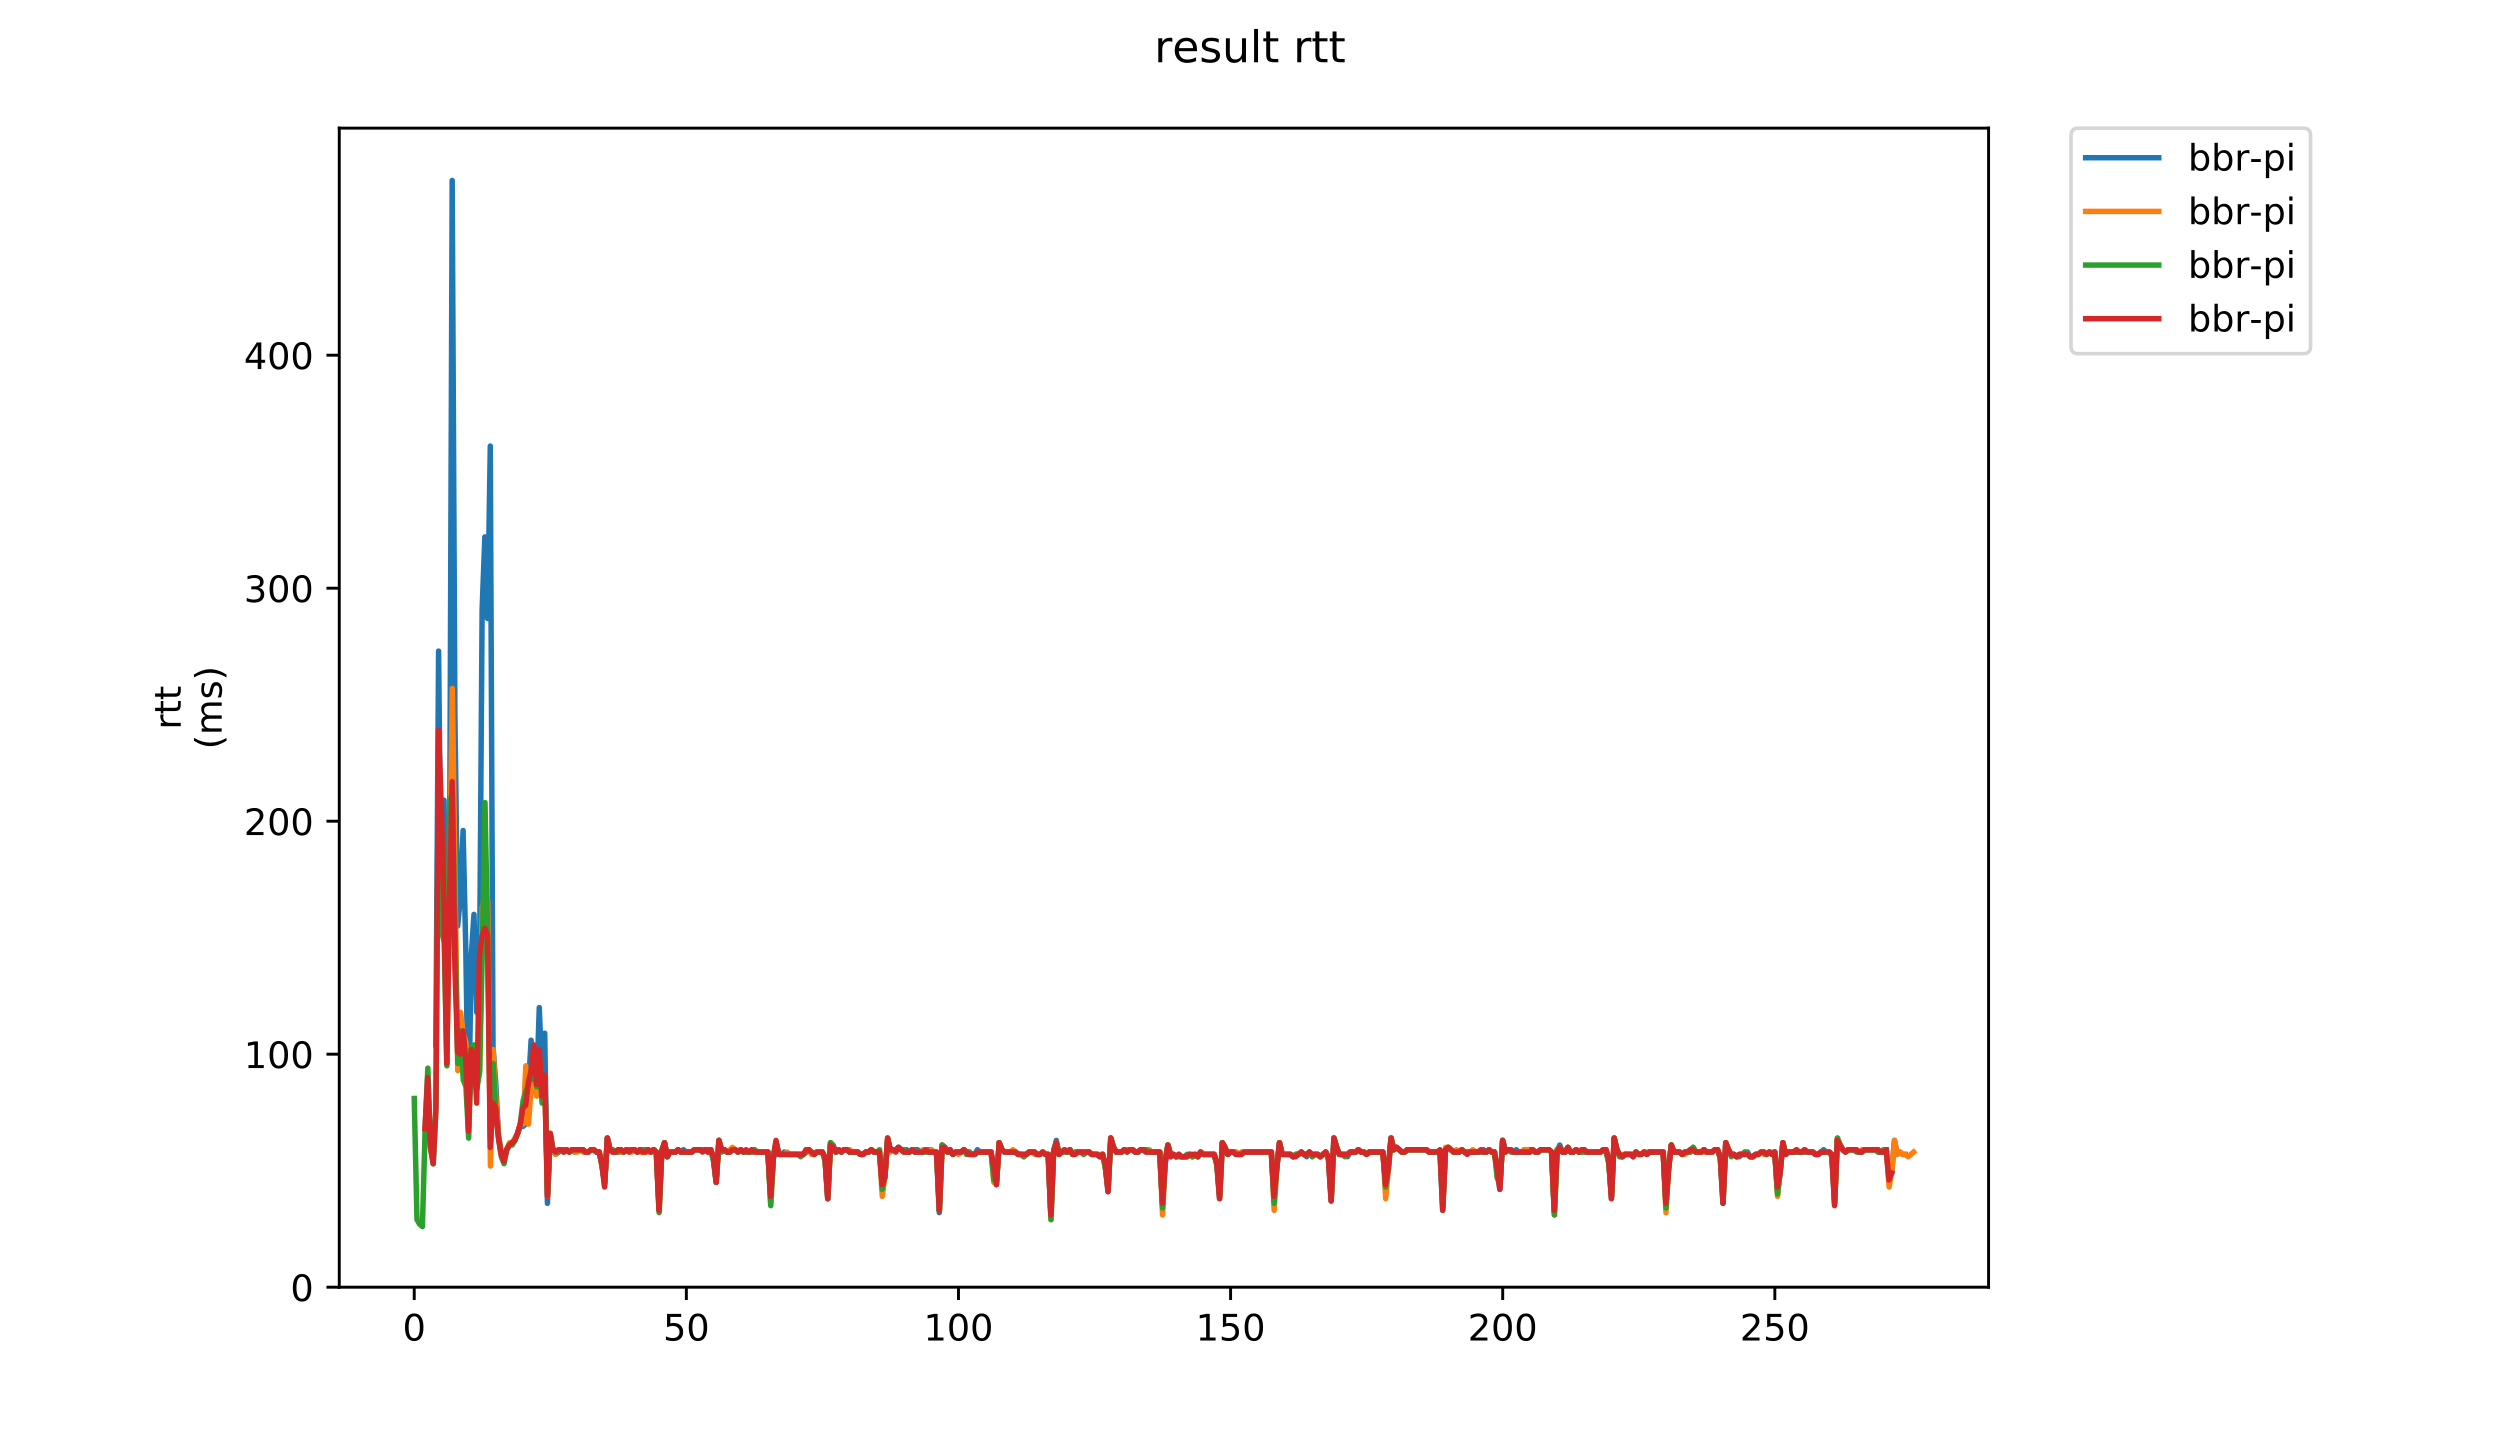 <?xml version="1.0" encoding="utf-8" standalone="no"?>
<!DOCTYPE svg PUBLIC "-//W3C//DTD SVG 1.1//EN"
  "http://www.w3.org/Graphics/SVG/1.1/DTD/svg11.dtd">
<!-- Created with matplotlib (https://matplotlib.org/) -->
<svg height="396pt" version="1.1" viewBox="0 0 684 396" width="684pt" xmlns="http://www.w3.org/2000/svg" xmlns:xlink="http://www.w3.org/1999/xlink">
 <defs>
  <style type="text/css">
*{stroke-linecap:butt;stroke-linejoin:round;}
  </style>
 </defs>
 <g id="figure_1">
  <g id="patch_1">
   <path d="M 0 396 
L 684 396 
L 684 0 
L 0 0 
z
" style="fill:#ffffff;"/>
  </g>
  <g id="axes_1">
   <g id="patch_2">
    <path d="M 92.824 352.174 
L 544.074 352.174 
L 544.074 35.062 
L 92.824 35.062 
z
" style="fill:#ffffff;"/>
   </g>
   <g id="matplotlib.axis_1">
    <g id="xtick_1">
     <g id="line2d_1">
      <defs>
       <path d="M 0 0 
L 0 3.5 
" id="md99880c72c" style="stroke:#000000;stroke-width:0.8;"/>
      </defs>
      <g>
       <use style="stroke:#000000;stroke-width:0.8;" x="113.335" xlink:href="#md99880c72c" y="352.174"/>
      </g>
     </g>
     <g id="text_1">
      <!-- 0 -->
      <defs>
       <path d="M 31.781 66.406 
Q 24.172 66.406 20.328 58.906 
Q 16.5 51.422 16.5 36.375 
Q 16.5 21.391 20.328 13.891 
Q 24.172 6.391 31.781 6.391 
Q 39.453 6.391 43.281 13.891 
Q 47.125 21.391 47.125 36.375 
Q 47.125 51.422 43.281 58.906 
Q 39.453 66.406 31.781 66.406 
z
M 31.781 74.219 
Q 44.047 74.219 50.516 64.516 
Q 56.984 54.828 56.984 36.375 
Q 56.984 17.969 50.516 8.266 
Q 44.047 -1.422 31.781 -1.422 
Q 19.531 -1.422 13.062 8.266 
Q 6.594 17.969 6.594 36.375 
Q 6.594 54.828 13.062 64.516 
Q 19.531 74.219 31.781 74.219 
z
" id="DejaVuSans-48"/>
      </defs>
      <g transform="translate(110.154 366.773)scale(0.1 -0.1)">
       <use xlink:href="#DejaVuSans-48"/>
      </g>
     </g>
    </g>
    <g id="xtick_2">
     <g id="line2d_2">
      <g>
       <use style="stroke:#000000;stroke-width:0.8;" x="187.787" xlink:href="#md99880c72c" y="352.174"/>
      </g>
     </g>
     <g id="text_2">
      <!-- 50 -->
      <defs>
       <path d="M 10.797 72.906 
L 49.516 72.906 
L 49.516 64.594 
L 19.828 64.594 
L 19.828 46.734 
Q 21.969 47.469 24.109 47.828 
Q 26.266 48.188 28.422 48.188 
Q 40.625 48.188 47.75 41.5 
Q 54.891 34.812 54.891 23.391 
Q 54.891 11.625 47.562 5.094 
Q 40.234 -1.422 26.906 -1.422 
Q 22.312 -1.422 17.547 -0.641 
Q 12.797 0.141 7.719 1.703 
L 7.719 11.625 
Q 12.109 9.234 16.797 8.062 
Q 21.484 6.891 26.703 6.891 
Q 35.156 6.891 40.078 11.328 
Q 45.016 15.766 45.016 23.391 
Q 45.016 31 40.078 35.438 
Q 35.156 39.891 26.703 39.891 
Q 22.75 39.891 18.812 39.016 
Q 14.891 38.141 10.797 36.281 
z
" id="DejaVuSans-53"/>
      </defs>
      <g transform="translate(181.424 366.773)scale(0.1 -0.1)">
       <use xlink:href="#DejaVuSans-53"/>
       <use x="63.623" xlink:href="#DejaVuSans-48"/>
      </g>
     </g>
    </g>
    <g id="xtick_3">
     <g id="line2d_3">
      <g>
       <use style="stroke:#000000;stroke-width:0.8;" x="262.239" xlink:href="#md99880c72c" y="352.174"/>
      </g>
     </g>
     <g id="text_3">
      <!-- 100 -->
      <defs>
       <path d="M 12.406 8.297 
L 28.516 8.297 
L 28.516 63.922 
L 10.984 60.406 
L 10.984 69.391 
L 28.422 72.906 
L 38.281 72.906 
L 38.281 8.297 
L 54.391 8.297 
L 54.391 0 
L 12.406 0 
z
" id="DejaVuSans-49"/>
      </defs>
      <g transform="translate(252.695 366.773)scale(0.1 -0.1)">
       <use xlink:href="#DejaVuSans-49"/>
       <use x="63.623" xlink:href="#DejaVuSans-48"/>
       <use x="127.246" xlink:href="#DejaVuSans-48"/>
      </g>
     </g>
    </g>
    <g id="xtick_4">
     <g id="line2d_4">
      <g>
       <use style="stroke:#000000;stroke-width:0.8;" x="336.69" xlink:href="#md99880c72c" y="352.174"/>
      </g>
     </g>
     <g id="text_4">
      <!-- 150 -->
      <g transform="translate(327.147 366.773)scale(0.1 -0.1)">
       <use xlink:href="#DejaVuSans-49"/>
       <use x="63.623" xlink:href="#DejaVuSans-53"/>
       <use x="127.246" xlink:href="#DejaVuSans-48"/>
      </g>
     </g>
    </g>
    <g id="xtick_5">
     <g id="line2d_5">
      <g>
       <use style="stroke:#000000;stroke-width:0.8;" x="411.142" xlink:href="#md99880c72c" y="352.174"/>
      </g>
     </g>
     <g id="text_5">
      <!-- 200 -->
      <defs>
       <path d="M 19.188 8.297 
L 53.609 8.297 
L 53.609 0 
L 7.328 0 
L 7.328 8.297 
Q 12.938 14.109 22.625 23.891 
Q 32.328 33.688 34.812 36.531 
Q 39.547 41.844 41.422 45.531 
Q 43.312 49.219 43.312 52.781 
Q 43.312 58.594 39.234 62.25 
Q 35.156 65.922 28.609 65.922 
Q 23.969 65.922 18.812 64.312 
Q 13.672 62.703 7.812 59.422 
L 7.812 69.391 
Q 13.766 71.781 18.938 73 
Q 24.125 74.219 28.422 74.219 
Q 39.75 74.219 46.484 68.547 
Q 53.219 62.891 53.219 53.422 
Q 53.219 48.922 51.531 44.891 
Q 49.859 40.875 45.406 35.406 
Q 44.188 33.984 37.641 27.219 
Q 31.109 20.453 19.188 8.297 
z
" id="DejaVuSans-50"/>
      </defs>
      <g transform="translate(401.598 366.773)scale(0.1 -0.1)">
       <use xlink:href="#DejaVuSans-50"/>
       <use x="63.623" xlink:href="#DejaVuSans-48"/>
       <use x="127.246" xlink:href="#DejaVuSans-48"/>
      </g>
     </g>
    </g>
    <g id="xtick_6">
     <g id="line2d_6">
      <g>
       <use style="stroke:#000000;stroke-width:0.8;" x="485.594" xlink:href="#md99880c72c" y="352.174"/>
      </g>
     </g>
     <g id="text_6">
      <!-- 250 -->
      <g transform="translate(476.05 366.773)scale(0.1 -0.1)">
       <use xlink:href="#DejaVuSans-50"/>
       <use x="63.623" xlink:href="#DejaVuSans-53"/>
       <use x="127.246" xlink:href="#DejaVuSans-48"/>
      </g>
     </g>
    </g>
   </g>
   <g id="matplotlib.axis_2">
    <g id="ytick_1">
     <g id="line2d_7">
      <defs>
       <path d="M 0 0 
L -3.5 0 
" id="mb195faa62a" style="stroke:#000000;stroke-width:0.8;"/>
      </defs>
      <g>
       <use style="stroke:#000000;stroke-width:0.8;" x="92.824" xlink:href="#mb195faa62a" y="352.174"/>
      </g>
     </g>
     <g id="text_7">
      <!-- 0 -->
      <g transform="translate(79.461 355.973)scale(0.1 -0.1)">
       <use xlink:href="#DejaVuSans-48"/>
      </g>
     </g>
    </g>
    <g id="ytick_2">
     <g id="line2d_8">
      <g>
       <use style="stroke:#000000;stroke-width:0.8;" x="92.824" xlink:href="#mb195faa62a" y="288.427"/>
      </g>
     </g>
     <g id="text_8">
      <!-- 100 -->
      <g transform="translate(66.736 292.226)scale(0.1 -0.1)">
       <use xlink:href="#DejaVuSans-49"/>
       <use x="63.623" xlink:href="#DejaVuSans-48"/>
       <use x="127.246" xlink:href="#DejaVuSans-48"/>
      </g>
     </g>
    </g>
    <g id="ytick_3">
     <g id="line2d_9">
      <g>
       <use style="stroke:#000000;stroke-width:0.8;" x="92.824" xlink:href="#mb195faa62a" y="224.679"/>
      </g>
     </g>
     <g id="text_9">
      <!-- 200 -->
      <g transform="translate(66.736 228.478)scale(0.1 -0.1)">
       <use xlink:href="#DejaVuSans-50"/>
       <use x="63.623" xlink:href="#DejaVuSans-48"/>
       <use x="127.246" xlink:href="#DejaVuSans-48"/>
      </g>
     </g>
    </g>
    <g id="ytick_4">
     <g id="line2d_10">
      <g>
       <use style="stroke:#000000;stroke-width:0.8;" x="92.824" xlink:href="#mb195faa62a" y="160.932"/>
      </g>
     </g>
     <g id="text_10">
      <!-- 300 -->
      <defs>
       <path d="M 40.578 39.312 
Q 47.656 37.797 51.625 33 
Q 55.609 28.219 55.609 21.188 
Q 55.609 10.406 48.188 4.484 
Q 40.766 -1.422 27.094 -1.422 
Q 22.516 -1.422 17.656 -0.516 
Q 12.797 0.391 7.625 2.203 
L 7.625 11.719 
Q 11.719 9.328 16.594 8.109 
Q 21.484 6.891 26.812 6.891 
Q 36.078 6.891 40.938 10.547 
Q 45.797 14.203 45.797 21.188 
Q 45.797 27.641 41.281 31.266 
Q 36.766 34.906 28.719 34.906 
L 20.219 34.906 
L 20.219 43.016 
L 29.109 43.016 
Q 36.375 43.016 40.234 45.922 
Q 44.094 48.828 44.094 54.297 
Q 44.094 59.906 40.109 62.906 
Q 36.141 65.922 28.719 65.922 
Q 24.656 65.922 20.016 65.031 
Q 15.375 64.156 9.812 62.312 
L 9.812 71.094 
Q 15.438 72.656 20.344 73.438 
Q 25.25 74.219 29.594 74.219 
Q 40.828 74.219 47.359 69.109 
Q 53.906 64.016 53.906 55.328 
Q 53.906 49.266 50.438 45.094 
Q 46.969 40.922 40.578 39.312 
z
" id="DejaVuSans-51"/>
      </defs>
      <g transform="translate(66.736 164.731)scale(0.1 -0.1)">
       <use xlink:href="#DejaVuSans-51"/>
       <use x="63.623" xlink:href="#DejaVuSans-48"/>
       <use x="127.246" xlink:href="#DejaVuSans-48"/>
      </g>
     </g>
    </g>
    <g id="ytick_5">
     <g id="line2d_11">
      <g>
       <use style="stroke:#000000;stroke-width:0.8;" x="92.824" xlink:href="#mb195faa62a" y="97.184"/>
      </g>
     </g>
     <g id="text_11">
      <!-- 400 -->
      <defs>
       <path d="M 37.797 64.312 
L 12.891 25.391 
L 37.797 25.391 
z
M 35.203 72.906 
L 47.609 72.906 
L 47.609 25.391 
L 58.016 25.391 
L 58.016 17.188 
L 47.609 17.188 
L 47.609 0 
L 37.797 0 
L 37.797 17.188 
L 4.891 17.188 
L 4.891 26.703 
z
" id="DejaVuSans-52"/>
      </defs>
      <g transform="translate(66.736 100.984)scale(0.1 -0.1)">
       <use xlink:href="#DejaVuSans-52"/>
       <use x="63.623" xlink:href="#DejaVuSans-48"/>
       <use x="127.246" xlink:href="#DejaVuSans-48"/>
      </g>
     </g>
    </g>
    <g id="text_12">
     <!-- rtt -->
     <defs>
      <path d="M 41.109 46.297 
Q 39.594 47.172 37.812 47.578 
Q 36.031 48 33.891 48 
Q 26.266 48 22.188 43.047 
Q 18.109 38.094 18.109 28.812 
L 18.109 0 
L 9.078 0 
L 9.078 54.688 
L 18.109 54.688 
L 18.109 46.188 
Q 20.953 51.172 25.484 53.578 
Q 30.031 56 36.531 56 
Q 37.453 56 38.578 55.875 
Q 39.703 55.766 41.062 55.516 
z
" id="DejaVuSans-114"/>
      <path d="M 18.312 70.219 
L 18.312 54.688 
L 36.812 54.688 
L 36.812 47.703 
L 18.312 47.703 
L 18.312 18.016 
Q 18.312 11.328 20.141 9.422 
Q 21.969 7.516 27.594 7.516 
L 36.812 7.516 
L 36.812 0 
L 27.594 0 
Q 17.188 0 13.234 3.875 
Q 9.281 7.766 9.281 18.016 
L 9.281 47.703 
L 2.688 47.703 
L 2.688 54.688 
L 9.281 54.688 
L 9.281 70.219 
z
" id="DejaVuSans-116"/>
     </defs>
     <g transform="translate(49.459 199.594)rotate(-90)scale(0.1 -0.1)">
      <use xlink:href="#DejaVuSans-114"/>
      <use x="41.113" xlink:href="#DejaVuSans-116"/>
      <use x="80.322" xlink:href="#DejaVuSans-116"/>
     </g>
     <!-- (ms) -->
     <defs>
      <path d="M 31 75.875 
Q 24.469 64.656 21.281 53.656 
Q 18.109 42.672 18.109 31.391 
Q 18.109 20.125 21.312 9.062 
Q 24.516 -2 31 -13.188 
L 23.188 -13.188 
Q 15.875 -1.703 12.234 9.375 
Q 8.594 20.453 8.594 31.391 
Q 8.594 42.281 12.203 53.312 
Q 15.828 64.359 23.188 75.875 
z
" id="DejaVuSans-40"/>
      <path d="M 52 44.188 
Q 55.375 50.25 60.062 53.125 
Q 64.75 56 71.094 56 
Q 79.641 56 84.281 50.016 
Q 88.922 44.047 88.922 33.016 
L 88.922 0 
L 79.891 0 
L 79.891 32.719 
Q 79.891 40.578 77.094 44.375 
Q 74.312 48.188 68.609 48.188 
Q 61.625 48.188 57.562 43.547 
Q 53.516 38.922 53.516 30.906 
L 53.516 0 
L 44.484 0 
L 44.484 32.719 
Q 44.484 40.625 41.703 44.406 
Q 38.922 48.188 33.109 48.188 
Q 26.219 48.188 22.156 43.531 
Q 18.109 38.875 18.109 30.906 
L 18.109 0 
L 9.078 0 
L 9.078 54.688 
L 18.109 54.688 
L 18.109 46.188 
Q 21.188 51.219 25.484 53.609 
Q 29.781 56 35.688 56 
Q 41.656 56 45.828 52.969 
Q 50 49.953 52 44.188 
z
" id="DejaVuSans-109"/>
      <path d="M 44.281 53.078 
L 44.281 44.578 
Q 40.484 46.531 36.375 47.5 
Q 32.281 48.484 27.875 48.484 
Q 21.188 48.484 17.844 46.438 
Q 14.5 44.391 14.5 40.281 
Q 14.5 37.156 16.891 35.375 
Q 19.281 33.594 26.516 31.984 
L 29.594 31.297 
Q 39.156 29.25 43.188 25.516 
Q 47.219 21.781 47.219 15.094 
Q 47.219 7.469 41.188 3.016 
Q 35.156 -1.422 24.609 -1.422 
Q 20.219 -1.422 15.453 -0.562 
Q 10.688 0.297 5.422 2 
L 5.422 11.281 
Q 10.406 8.688 15.234 7.391 
Q 20.062 6.109 24.812 6.109 
Q 31.156 6.109 34.562 8.281 
Q 37.984 10.453 37.984 14.406 
Q 37.984 18.062 35.516 20.016 
Q 33.062 21.969 24.703 23.781 
L 21.578 24.516 
Q 13.234 26.266 9.516 29.906 
Q 5.812 33.547 5.812 39.891 
Q 5.812 47.609 11.281 51.797 
Q 16.75 56 26.812 56 
Q 31.781 56 36.172 55.266 
Q 40.578 54.547 44.281 53.078 
z
" id="DejaVuSans-115"/>
      <path d="M 8.016 75.875 
L 15.828 75.875 
Q 23.141 64.359 26.781 53.312 
Q 30.422 42.281 30.422 31.391 
Q 30.422 20.453 26.781 9.375 
Q 23.141 -1.703 15.828 -13.188 
L 8.016 -13.188 
Q 14.5 -2 17.703 9.062 
Q 20.906 20.125 20.906 31.391 
Q 20.906 42.672 17.703 53.656 
Q 14.5 64.656 8.016 75.875 
z
" id="DejaVuSans-41"/>
     </defs>
     <g transform="translate(60.657 204.995)rotate(-90)scale(0.1 -0.1)">
      <use xlink:href="#DejaVuSans-40"/>
      <use x="39.014" xlink:href="#DejaVuSans-109"/>
      <use x="136.426" xlink:href="#DejaVuSans-115"/>
      <use x="188.525" xlink:href="#DejaVuSans-41"/>
     </g>
    </g>
   </g>
   <g id="line2d_12">
    <path clip-path="url(#p5dd534a290)" d="M 119.253 285.877 
L 119.997 178.144 
L 120.742 250.816 
L 121.486 218.942 
L 122.231 280.14 
L 122.975 247.628 
L 123.72 49.374 
L 124.464 195.355 
L 125.209 253.366 
L 125.953 245.716 
L 126.698 227.229 
L 127.442 259.74 
L 128.187 308.188 
L 128.931 261.653 
L 129.676 250.178 
L 130.42 276.952 
L 131.165 271.215 
L 131.909 166.669 
L 132.654 146.907 
L 133.399 169.219 
L 134.143 122.046 
L 134.888 286.514 
L 135.632 296.076 
L 136.377 310.738 
L 137.121 315.201 
L 137.866 317.113 
L 138.61 314.563 
L 139.355 313.288 
L 140.844 312.013 
L 142.333 308.188 
L 143.077 308.188 
L 143.822 307.551 
L 144.566 297.351 
L 145.311 284.602 
L 146.055 296.076 
L 146.8 297.989 
L 147.544 275.677 
L 148.289 294.164 
L 149.033 282.689 
L 149.778 329.225 
L 150.522 310.738 
L 151.267 314.563 
L 152.011 315.838 
L 153.5 314.563 
L 154.245 315.201 
L 154.989 314.563 
L 155.734 315.201 
L 156.479 314.563 
L 157.223 315.201 
L 157.968 314.563 
L 159.457 314.563 
L 160.201 315.201 
L 160.946 315.201 
L 161.69 314.563 
L 162.435 314.563 
L 163.179 315.201 
L 163.924 315.201 
L 164.668 318.388 
L 165.413 324.125 
L 166.157 311.376 
L 166.902 314.563 
L 167.646 315.201 
L 168.391 315.201 
L 169.135 314.563 
L 169.88 314.563 
L 170.624 315.201 
L 171.369 314.563 
L 173.602 314.563 
L 174.347 315.201 
L 175.091 314.563 
L 175.836 315.201 
L 176.58 314.563 
L 177.325 314.563 
L 178.07 315.201 
L 178.814 314.563 
L 179.559 315.201 
L 180.303 329.863 
L 181.048 315.838 
L 181.792 312.651 
L 182.537 316.476 
L 183.281 315.201 
L 184.77 315.201 
L 185.515 314.563 
L 186.259 315.201 
L 187.004 314.563 
L 187.748 315.201 
L 189.237 315.201 
L 189.982 314.563 
L 192.96 314.563 
L 193.704 315.201 
L 194.449 314.563 
L 195.193 317.113 
L 195.938 323.488 
L 196.682 312.013 
L 197.427 314.563 
L 198.171 314.563 
L 198.916 315.201 
L 199.661 315.201 
L 200.405 314.563 
L 201.15 314.563 
L 201.894 315.201 
L 202.639 314.563 
L 203.383 315.201 
L 205.617 315.201 
L 206.361 314.563 
L 207.106 315.201 
L 210.084 315.201 
L 210.828 326.675 
L 211.573 317.113 
L 212.317 312.651 
L 213.062 315.838 
L 213.806 315.838 
L 214.551 315.201 
L 215.295 315.838 
L 219.762 315.838 
L 221.251 314.563 
L 222.741 315.838 
L 223.485 315.201 
L 224.974 315.201 
L 225.719 317.113 
L 226.463 327.95 
L 227.208 312.651 
L 227.952 313.288 
L 228.697 315.201 
L 229.441 314.563 
L 230.186 315.201 
L 230.93 314.563 
L 231.675 314.563 
L 232.419 315.201 
L 234.653 315.201 
L 235.397 315.838 
L 236.142 315.838 
L 236.886 315.201 
L 237.631 315.201 
L 238.375 314.563 
L 239.12 315.201 
L 240.609 315.201 
L 241.353 323.488 
L 242.098 322.213 
L 242.842 312.013 
L 243.587 314.563 
L 245.076 314.563 
L 245.821 313.926 
L 247.31 315.201 
L 248.054 314.563 
L 248.799 315.201 
L 249.543 314.563 
L 251.032 314.563 
L 251.777 315.201 
L 252.521 315.201 
L 253.266 314.563 
L 254.755 314.563 
L 255.499 315.201 
L 256.244 315.201 
L 256.988 331.775 
L 257.733 313.288 
L 258.477 313.926 
L 259.222 315.201 
L 259.966 314.563 
L 260.711 315.838 
L 261.455 315.201 
L 262.944 315.201 
L 263.689 314.563 
L 264.433 315.201 
L 265.178 315.201 
L 265.923 315.838 
L 266.667 315.838 
L 267.412 314.563 
L 268.156 315.201 
L 271.134 315.201 
L 271.879 320.3 
L 272.623 324.125 
L 273.368 312.651 
L 274.112 314.563 
L 274.857 315.201 
L 277.835 315.201 
L 278.579 315.838 
L 280.813 315.838 
L 281.557 315.201 
L 283.046 315.201 
L 283.791 315.838 
L 284.535 315.838 
L 285.28 315.201 
L 286.024 315.838 
L 286.769 315.838 
L 287.513 332.412 
L 288.258 315.201 
L 289.003 312.013 
L 289.747 315.838 
L 291.236 314.563 
L 291.981 315.201 
L 292.725 314.563 
L 293.47 315.838 
L 294.214 315.201 
L 297.937 315.201 
L 298.681 315.838 
L 300.17 315.838 
L 300.915 316.476 
L 301.659 315.838 
L 302.404 319.025 
L 303.148 326.038 
L 303.893 311.376 
L 304.637 313.926 
L 305.382 315.201 
L 306.871 315.201 
L 307.615 314.563 
L 309.849 314.563 
L 310.594 315.201 
L 311.338 315.201 
L 312.083 314.563 
L 312.827 314.563 
L 313.572 315.201 
L 314.316 314.563 
L 315.061 315.201 
L 317.294 315.201 
L 318.039 329.225 
L 318.783 318.388 
L 319.528 313.288 
L 320.272 316.476 
L 321.017 315.838 
L 321.761 316.476 
L 324.739 316.476 
L 325.484 315.838 
L 326.228 316.476 
L 326.973 315.838 
L 327.717 316.476 
L 328.462 315.201 
L 329.206 315.838 
L 332.184 315.838 
L 332.929 318.388 
L 333.674 327.95 
L 334.418 312.651 
L 335.163 313.926 
L 335.907 315.838 
L 336.652 315.201 
L 338.141 315.201 
L 338.885 315.838 
L 339.63 315.838 
L 340.374 315.201 
L 347.819 315.201 
L 348.564 326.675 
L 350.053 312.651 
L 350.797 315.838 
L 353.031 315.838 
L 353.775 316.476 
L 354.52 315.838 
L 355.265 315.838 
L 356.009 315.201 
L 357.498 316.476 
L 358.243 315.201 
L 358.987 315.838 
L 360.476 315.838 
L 361.221 316.476 
L 362.71 315.201 
L 363.454 317.113 
L 364.199 328.588 
L 364.943 311.376 
L 365.688 313.926 
L 366.432 315.838 
L 367.921 315.838 
L 368.666 316.476 
L 369.41 315.201 
L 370.899 315.201 
L 371.644 314.563 
L 372.388 315.201 
L 373.133 315.201 
L 373.877 315.838 
L 374.622 315.201 
L 378.345 315.201 
L 379.089 323.488 
L 379.834 320.3 
L 380.578 311.376 
L 381.323 314.563 
L 382.067 313.926 
L 383.556 315.201 
L 384.301 315.201 
L 385.045 314.563 
L 390.257 314.563 
L 391.001 315.201 
L 393.979 315.201 
L 394.724 331.138 
L 395.468 314.563 
L 396.213 313.926 
L 397.702 315.201 
L 399.191 315.201 
L 399.936 314.563 
L 400.68 315.201 
L 405.147 315.201 
L 405.892 314.563 
L 406.636 315.201 
L 407.381 314.563 
L 408.125 315.201 
L 408.87 315.201 
L 409.614 319.663 
L 410.359 325.4 
L 411.103 312.013 
L 411.848 314.563 
L 413.337 314.563 
L 414.081 315.201 
L 414.826 314.563 
L 415.57 315.201 
L 416.315 315.201 
L 417.059 314.563 
L 417.804 315.201 
L 418.548 314.563 
L 419.293 314.563 
L 420.037 315.201 
L 420.782 315.201 
L 421.527 314.563 
L 423.76 314.563 
L 424.505 315.201 
L 425.249 331.775 
L 425.994 315.201 
L 426.738 313.288 
L 427.483 315.201 
L 428.227 315.201 
L 428.972 313.926 
L 429.716 315.201 
L 430.461 315.201 
L 431.205 314.563 
L 431.95 315.201 
L 432.694 315.201 
L 433.439 314.563 
L 434.183 315.201 
L 437.906 315.201 
L 438.65 314.563 
L 439.395 314.563 
L 440.139 317.113 
L 440.884 327.95 
L 441.628 311.376 
L 442.373 314.563 
L 443.118 315.838 
L 443.862 316.476 
L 444.607 315.838 
L 446.096 315.838 
L 446.84 316.476 
L 447.585 315.201 
L 448.329 315.838 
L 449.074 315.838 
L 449.818 315.201 
L 450.563 315.838 
L 451.307 315.201 
L 455.03 315.201 
L 455.774 328.588 
L 456.519 319.663 
L 457.263 313.288 
L 458.008 315.201 
L 459.497 315.201 
L 460.241 315.838 
L 460.986 315.201 
L 461.73 315.201 
L 463.219 313.926 
L 463.964 315.201 
L 465.453 315.201 
L 466.198 314.563 
L 466.942 315.201 
L 468.431 315.201 
L 469.176 314.563 
L 469.92 314.563 
L 470.665 316.476 
L 471.409 329.225 
L 472.154 312.651 
L 472.898 314.563 
L 473.643 315.838 
L 474.387 315.838 
L 475.132 316.476 
L 475.876 316.476 
L 476.621 315.838 
L 477.365 315.838 
L 478.11 315.201 
L 478.854 316.476 
L 479.599 316.476 
L 480.343 315.838 
L 481.088 315.838 
L 481.832 315.201 
L 482.577 315.201 
L 483.321 315.838 
L 484.066 315.201 
L 484.81 315.838 
L 485.555 315.201 
L 486.299 326.038 
L 487.044 320.938 
L 487.789 312.651 
L 488.533 315.838 
L 489.278 315.201 
L 493 315.201 
L 493.745 314.563 
L 494.489 315.201 
L 495.978 315.201 
L 496.723 315.838 
L 497.467 315.838 
L 498.956 314.563 
L 499.701 315.201 
L 500.445 315.201 
L 501.19 315.838 
L 501.934 329.225 
L 502.679 312.013 
L 504.168 314.563 
L 504.912 315.201 
L 505.657 314.563 
L 507.89 314.563 
L 508.635 315.201 
L 509.379 315.201 
L 510.124 314.563 
L 513.102 314.563 
L 513.847 315.201 
L 515.336 315.201 
L 516.08 314.563 
L 516.825 322.85 
L 517.569 320.938 
L 518.314 312.013 
L 519.058 315.838 
L 519.803 315.201 
L 520.547 315.838 
L 521.292 315.838 
L 521.292 315.838 
" style="fill:none;stroke:#1f77b4;stroke-linecap:square;stroke-width:1.5;"/>
   </g>
   <g id="line2d_13">
    <path clip-path="url(#p5dd534a290)" d="M 122.268 290.339 
L 123.757 188.343 
L 125.246 292.889 
L 125.991 276.952 
L 126.735 282.689 
L 127.48 285.239 
L 128.224 303.089 
L 128.969 288.427 
L 129.713 290.339 
L 130.458 292.889 
L 131.202 292.889 
L 131.947 248.266 
L 132.691 245.716 
L 133.436 246.353 
L 134.18 319.025 
L 134.925 287.152 
L 135.669 300.539 
L 136.414 310.738 
L 137.158 315.201 
L 137.903 317.113 
L 138.647 314.563 
L 139.392 312.651 
L 140.136 312.651 
L 141.625 310.101 
L 142.37 307.551 
L 143.114 307.551 
L 143.859 291.614 
L 144.603 307.551 
L 145.348 296.714 
L 146.093 296.714 
L 146.837 299.901 
L 147.582 289.702 
L 148.326 301.176 
L 149.071 297.989 
L 149.815 327.313 
L 150.56 310.101 
L 151.304 314.563 
L 152.049 315.838 
L 153.538 314.563 
L 154.282 315.201 
L 155.027 314.563 
L 155.771 315.201 
L 156.516 314.563 
L 157.26 315.201 
L 158.005 315.201 
L 158.749 314.563 
L 159.494 315.201 
L 160.983 315.201 
L 161.727 314.563 
L 162.472 314.563 
L 163.216 315.201 
L 163.961 315.201 
L 164.705 319.025 
L 165.45 323.488 
L 166.194 311.376 
L 166.939 314.563 
L 167.684 315.201 
L 170.662 315.201 
L 171.406 314.563 
L 172.151 315.201 
L 172.895 315.201 
L 173.64 314.563 
L 174.384 315.201 
L 178.107 315.201 
L 178.851 314.563 
L 179.596 315.201 
L 180.34 331.138 
L 181.085 314.563 
L 181.829 312.651 
L 182.574 316.476 
L 183.318 315.201 
L 184.807 315.201 
L 185.552 314.563 
L 186.296 315.201 
L 189.274 315.201 
L 190.019 314.563 
L 192.997 314.563 
L 193.742 315.201 
L 194.486 314.563 
L 195.231 317.113 
L 195.975 322.85 
L 196.72 312.013 
L 197.464 314.563 
L 198.209 314.563 
L 198.953 315.201 
L 200.442 313.926 
L 201.931 315.201 
L 202.676 314.563 
L 203.42 315.201 
L 205.654 315.201 
L 206.398 314.563 
L 207.143 315.201 
L 210.121 315.201 
L 210.865 329.225 
L 211.61 315.838 
L 212.355 312.651 
L 213.099 315.838 
L 214.588 315.838 
L 215.333 315.201 
L 216.077 315.838 
L 219.8 315.838 
L 221.289 314.563 
L 222.033 315.838 
L 222.778 315.838 
L 223.522 315.201 
L 225.011 315.201 
L 225.756 317.113 
L 226.5 327.95 
L 227.245 312.651 
L 228.734 315.201 
L 229.478 314.563 
L 230.223 315.201 
L 230.967 314.563 
L 232.456 314.563 
L 233.201 315.201 
L 234.69 315.201 
L 235.435 315.838 
L 236.179 315.838 
L 236.924 315.201 
L 237.668 315.201 
L 238.413 314.563 
L 239.157 315.201 
L 240.646 315.201 
L 241.391 327.313 
L 242.135 321.575 
L 242.88 311.376 
L 243.624 315.201 
L 244.369 314.563 
L 245.113 314.563 
L 245.858 313.926 
L 247.347 315.201 
L 248.836 315.201 
L 249.58 314.563 
L 250.325 315.201 
L 251.814 315.201 
L 252.558 314.563 
L 253.303 314.563 
L 254.047 315.201 
L 254.792 314.563 
L 256.281 315.838 
L 257.026 331.138 
L 257.77 313.288 
L 258.515 313.926 
L 259.259 315.201 
L 260.004 315.201 
L 260.748 315.838 
L 261.493 315.201 
L 262.237 315.838 
L 263.726 314.563 
L 264.471 315.838 
L 266.704 315.838 
L 267.449 315.201 
L 271.171 315.201 
L 271.916 323.488 
L 272.66 323.488 
L 273.405 312.651 
L 274.149 314.563 
L 274.894 315.201 
L 276.383 315.201 
L 277.127 314.563 
L 278.617 315.838 
L 279.361 315.838 
L 280.106 316.476 
L 281.595 315.201 
L 282.339 315.201 
L 283.084 315.838 
L 284.573 315.838 
L 285.317 315.201 
L 286.062 315.838 
L 286.806 315.838 
L 287.551 333.687 
L 288.295 314.563 
L 289.04 312.651 
L 289.784 315.838 
L 291.273 314.563 
L 292.018 315.201 
L 292.762 314.563 
L 293.507 315.838 
L 294.251 315.201 
L 295.74 315.201 
L 296.485 315.838 
L 297.229 315.201 
L 297.974 315.201 
L 298.718 315.838 
L 301.697 315.838 
L 302.441 319.663 
L 303.186 325.4 
L 303.93 311.376 
L 304.675 313.926 
L 305.419 315.201 
L 306.908 315.201 
L 307.653 314.563 
L 309.886 314.563 
L 310.631 315.201 
L 311.375 315.201 
L 312.12 314.563 
L 312.864 314.563 
L 313.609 315.201 
L 314.353 314.563 
L 315.098 315.201 
L 317.331 315.201 
L 318.076 332.412 
L 318.82 317.113 
L 319.565 313.288 
L 320.309 315.838 
L 321.054 315.838 
L 321.798 316.476 
L 322.543 315.838 
L 323.288 316.476 
L 324.777 316.476 
L 325.521 315.838 
L 326.266 316.476 
L 327.01 315.838 
L 327.755 316.476 
L 328.499 315.201 
L 329.244 315.838 
L 332.222 315.838 
L 332.966 318.388 
L 333.711 327.313 
L 334.455 312.651 
L 335.2 313.926 
L 335.944 315.838 
L 336.689 315.201 
L 338.178 315.201 
L 338.922 315.838 
L 339.667 315.201 
L 347.857 315.201 
L 348.601 331.138 
L 349.346 319.025 
L 350.09 312.651 
L 350.835 315.838 
L 353.068 315.838 
L 353.813 316.476 
L 354.557 315.838 
L 355.302 315.838 
L 356.046 315.201 
L 356.791 315.838 
L 357.535 315.838 
L 358.28 315.201 
L 359.024 316.476 
L 359.769 315.838 
L 360.513 315.838 
L 361.258 316.476 
L 362.747 315.201 
L 363.491 317.113 
L 364.236 327.95 
L 364.98 311.376 
L 365.725 313.926 
L 366.469 315.838 
L 368.703 315.838 
L 369.448 315.201 
L 370.937 315.201 
L 371.681 314.563 
L 372.426 315.201 
L 373.17 315.201 
L 373.915 315.838 
L 374.659 315.201 
L 378.382 315.201 
L 379.126 327.95 
L 380.615 311.376 
L 381.36 314.563 
L 382.104 313.926 
L 383.593 315.201 
L 384.338 315.201 
L 385.082 314.563 
L 390.294 314.563 
L 391.039 315.201 
L 394.017 315.201 
L 394.761 329.863 
L 395.506 313.926 
L 396.25 313.926 
L 397.739 315.201 
L 398.484 314.563 
L 399.228 315.201 
L 399.973 314.563 
L 400.717 315.201 
L 402.206 315.201 
L 402.951 314.563 
L 403.695 315.201 
L 406.673 315.201 
L 407.418 314.563 
L 408.162 315.201 
L 408.907 315.201 
L 409.651 322.213 
L 410.396 324.125 
L 411.141 312.013 
L 411.885 315.201 
L 412.63 314.563 
L 413.374 314.563 
L 414.119 315.201 
L 416.352 315.201 
L 417.097 314.563 
L 417.841 314.563 
L 418.586 315.201 
L 419.33 314.563 
L 420.075 315.201 
L 420.819 315.201 
L 421.564 314.563 
L 423.797 314.563 
L 424.542 315.201 
L 425.286 332.412 
L 426.031 314.563 
L 426.775 313.926 
L 427.52 315.201 
L 428.264 315.201 
L 429.009 313.926 
L 429.753 315.201 
L 430.498 315.201 
L 431.242 314.563 
L 431.987 315.201 
L 437.943 315.201 
L 438.688 314.563 
L 439.432 314.563 
L 440.177 318.388 
L 440.921 327.313 
L 441.666 311.376 
L 442.41 314.563 
L 443.155 316.476 
L 443.899 315.838 
L 446.133 315.838 
L 446.877 316.476 
L 447.622 315.201 
L 448.366 315.838 
L 449.111 315.838 
L 449.855 315.201 
L 455.067 315.201 
L 455.812 331.775 
L 456.556 319.025 
L 457.301 313.288 
L 458.045 315.201 
L 459.534 315.201 
L 460.279 315.838 
L 461.023 315.838 
L 461.768 315.201 
L 462.512 315.201 
L 463.257 313.926 
L 464.001 315.201 
L 468.468 315.201 
L 469.213 314.563 
L 469.957 314.563 
L 470.702 317.113 
L 471.446 327.95 
L 472.191 312.651 
L 472.935 314.563 
L 473.68 315.838 
L 474.424 315.838 
L 475.169 316.476 
L 475.913 315.838 
L 476.658 315.838 
L 477.402 315.201 
L 478.892 316.476 
L 479.636 316.476 
L 480.381 315.838 
L 481.125 315.838 
L 481.87 315.201 
L 482.614 315.838 
L 483.359 315.838 
L 484.103 315.201 
L 485.592 315.201 
L 486.337 327.313 
L 487.826 312.651 
L 488.57 315.838 
L 489.315 315.201 
L 490.804 315.201 
L 491.548 314.563 
L 492.293 315.201 
L 496.015 315.201 
L 496.76 315.838 
L 497.504 315.838 
L 498.249 315.201 
L 500.483 315.201 
L 501.227 316.476 
L 501.972 329.225 
L 502.716 311.376 
L 503.461 313.288 
L 504.205 314.563 
L 504.95 315.201 
L 505.694 314.563 
L 507.928 314.563 
L 508.672 315.201 
L 509.417 314.563 
L 513.884 314.563 
L 514.628 315.201 
L 515.373 314.563 
L 516.117 314.563 
L 516.862 324.763 
L 517.606 320.3 
L 518.351 312.013 
L 519.095 315.838 
L 519.84 315.201 
L 520.584 315.838 
L 521.329 315.838 
L 522.074 316.476 
L 523.563 315.201 
L 523.563 315.201 
" style="fill:none;stroke:#ff7f0e;stroke-linecap:square;stroke-width:1.5;"/>
   </g>
   <g id="line2d_14">
    <path clip-path="url(#p5dd534a290)" d="M 113.335 300.539 
L 114.08 333.687 
L 114.824 334.962 
L 115.569 335.6 
L 116.313 308.826 
L 117.058 292.252 
L 117.802 313.926 
L 118.547 318.388 
L 119.291 302.451 
L 120.036 202.368 
L 120.78 254.641 
L 121.525 257.828 
L 122.269 291.614 
L 123.014 220.217 
L 123.759 216.392 
L 125.248 290.977 
L 125.992 282.052 
L 126.737 295.439 
L 127.481 297.351 
L 128.226 311.376 
L 128.97 286.514 
L 129.715 285.877 
L 130.459 297.989 
L 131.204 293.527 
L 131.948 261.015 
L 132.693 219.579 
L 133.437 257.19 
L 134.182 312.013 
L 134.926 290.977 
L 135.671 305.001 
L 136.415 311.376 
L 137.16 316.476 
L 137.904 318.388 
L 138.649 314.563 
L 139.393 313.288 
L 140.138 313.288 
L 140.882 312.013 
L 141.627 310.101 
L 142.371 307.551 
L 143.116 301.176 
L 143.86 298.626 
L 144.605 296.714 
L 145.349 293.527 
L 146.094 289.702 
L 146.839 297.351 
L 147.583 290.977 
L 148.328 301.814 
L 149.072 294.801 
L 149.817 326.675 
L 150.561 310.101 
L 151.306 314.563 
L 152.05 315.201 
L 152.795 315.201 
L 153.539 314.563 
L 155.028 314.563 
L 155.773 315.201 
L 156.517 314.563 
L 159.495 314.563 
L 160.24 315.201 
L 160.984 315.201 
L 161.729 314.563 
L 162.473 314.563 
L 163.218 315.201 
L 163.962 315.201 
L 164.707 319.025 
L 165.451 323.488 
L 166.196 311.376 
L 166.94 314.563 
L 167.685 314.563 
L 168.43 315.201 
L 169.174 315.201 
L 169.919 314.563 
L 170.663 315.201 
L 171.408 314.563 
L 173.641 314.563 
L 174.386 315.201 
L 175.13 314.563 
L 177.364 314.563 
L 178.108 315.201 
L 178.853 314.563 
L 179.597 315.201 
L 180.342 331.775 
L 181.086 314.563 
L 181.831 312.651 
L 182.575 316.476 
L 183.32 315.201 
L 184.809 315.201 
L 185.553 314.563 
L 186.298 315.201 
L 189.276 315.201 
L 190.021 314.563 
L 194.488 314.563 
L 195.232 317.751 
L 195.977 323.488 
L 196.721 312.013 
L 197.466 315.201 
L 198.21 314.563 
L 198.955 315.201 
L 199.699 315.201 
L 200.444 314.563 
L 201.188 314.563 
L 201.933 315.201 
L 202.677 314.563 
L 203.422 315.201 
L 205.655 315.201 
L 206.4 314.563 
L 207.144 315.201 
L 210.122 315.201 
L 210.867 329.863 
L 211.611 316.476 
L 212.356 312.651 
L 213.101 315.838 
L 218.312 315.838 
L 219.057 316.476 
L 221.29 314.563 
L 222.779 315.838 
L 223.524 315.201 
L 225.013 315.201 
L 225.757 317.751 
L 226.502 327.95 
L 227.246 312.651 
L 228.735 315.201 
L 229.48 314.563 
L 230.224 315.201 
L 230.969 314.563 
L 231.713 314.563 
L 232.458 315.201 
L 234.692 315.201 
L 235.436 315.838 
L 236.181 315.838 
L 236.925 315.201 
L 237.67 315.201 
L 238.414 314.563 
L 239.159 315.201 
L 239.903 315.201 
L 240.648 314.563 
L 241.392 325.4 
L 242.137 321.575 
L 242.881 311.376 
L 243.626 314.563 
L 245.115 314.563 
L 245.859 313.926 
L 246.604 314.563 
L 247.348 314.563 
L 248.093 315.201 
L 248.837 315.201 
L 249.582 314.563 
L 250.326 315.201 
L 255.538 315.201 
L 256.282 315.838 
L 257.027 331.138 
L 257.772 313.288 
L 258.516 313.926 
L 259.261 315.201 
L 260.005 315.201 
L 260.75 315.838 
L 261.494 315.201 
L 262.983 315.201 
L 263.728 314.563 
L 264.472 315.838 
L 265.217 315.201 
L 265.961 315.838 
L 266.706 315.838 
L 267.45 315.201 
L 271.173 315.201 
L 271.917 322.85 
L 272.662 322.85 
L 273.406 312.651 
L 274.151 314.563 
L 274.895 315.201 
L 277.873 315.201 
L 278.618 315.838 
L 279.363 315.838 
L 280.107 316.476 
L 281.596 315.201 
L 283.085 315.201 
L 283.83 315.838 
L 284.574 315.838 
L 285.319 315.201 
L 286.063 315.838 
L 286.808 315.838 
L 287.552 333.687 
L 288.297 314.563 
L 289.041 312.651 
L 289.786 315.838 
L 290.53 315.201 
L 292.019 315.201 
L 292.764 314.563 
L 293.508 315.838 
L 294.253 315.201 
L 295.742 315.201 
L 296.486 315.838 
L 297.231 315.201 
L 297.975 315.201 
L 298.72 315.838 
L 300.209 315.838 
L 300.954 316.476 
L 301.698 315.838 
L 302.443 319.663 
L 303.187 325.4 
L 303.932 311.376 
L 304.676 313.926 
L 305.421 315.201 
L 306.91 315.201 
L 307.654 314.563 
L 308.399 315.201 
L 309.143 314.563 
L 309.888 314.563 
L 310.632 315.201 
L 311.377 315.201 
L 312.121 314.563 
L 313.61 314.563 
L 314.355 315.201 
L 317.333 315.201 
L 318.077 330.5 
L 318.822 317.113 
L 319.566 313.288 
L 320.311 315.838 
L 321.055 315.838 
L 321.8 316.476 
L 322.544 315.838 
L 323.289 316.476 
L 324.034 316.476 
L 324.778 315.838 
L 325.523 315.838 
L 326.267 316.476 
L 327.012 315.838 
L 327.756 316.476 
L 328.501 315.201 
L 329.245 315.838 
L 332.223 315.838 
L 332.968 319.025 
L 333.712 327.313 
L 334.457 312.651 
L 335.201 314.563 
L 335.946 315.838 
L 336.69 315.201 
L 337.435 315.201 
L 338.179 315.838 
L 339.668 315.838 
L 340.413 315.201 
L 347.858 315.201 
L 348.603 329.225 
L 349.347 319.025 
L 350.092 312.651 
L 350.836 315.838 
L 353.07 315.838 
L 353.814 316.476 
L 354.559 315.838 
L 355.303 315.838 
L 356.048 315.201 
L 356.792 315.838 
L 357.537 315.838 
L 358.281 315.201 
L 359.026 316.476 
L 359.77 315.838 
L 360.515 315.838 
L 361.259 316.476 
L 362.748 315.201 
L 363.493 317.113 
L 364.237 327.95 
L 364.982 311.376 
L 365.726 313.926 
L 366.471 315.838 
L 367.216 315.838 
L 367.96 316.476 
L 369.449 315.201 
L 370.938 315.201 
L 371.683 314.563 
L 372.427 315.201 
L 373.172 315.201 
L 373.916 315.838 
L 374.661 315.201 
L 378.383 315.201 
L 379.128 324.763 
L 379.872 319.025 
L 380.617 311.376 
L 381.361 314.563 
L 382.106 313.926 
L 383.595 315.201 
L 384.339 315.201 
L 385.084 314.563 
L 390.296 314.563 
L 391.04 315.201 
L 394.018 315.201 
L 394.763 329.863 
L 395.507 314.563 
L 396.252 313.926 
L 397.741 315.201 
L 399.23 315.201 
L 399.974 314.563 
L 400.719 315.201 
L 406.675 315.201 
L 407.419 314.563 
L 408.164 315.201 
L 408.908 315.201 
L 409.653 322.213 
L 410.397 324.125 
L 411.142 312.013 
L 411.887 315.201 
L 412.631 314.563 
L 413.376 315.201 
L 418.587 315.201 
L 419.332 314.563 
L 420.076 315.201 
L 420.821 315.201 
L 421.565 314.563 
L 423.799 314.563 
L 424.543 315.201 
L 425.288 332.412 
L 426.032 314.563 
L 426.777 313.926 
L 427.521 315.201 
L 428.266 315.201 
L 429.01 313.926 
L 429.755 315.201 
L 430.499 315.201 
L 431.244 314.563 
L 431.988 315.201 
L 437.945 315.201 
L 438.689 314.563 
L 439.434 315.201 
L 440.178 318.388 
L 440.923 327.313 
L 441.667 311.376 
L 442.412 314.563 
L 443.156 316.476 
L 443.901 316.476 
L 444.645 315.838 
L 446.879 315.838 
L 447.623 315.201 
L 448.368 315.838 
L 449.112 315.838 
L 449.857 315.201 
L 450.601 315.838 
L 451.346 315.201 
L 455.068 315.201 
L 455.813 330.5 
L 456.558 319.025 
L 457.302 313.288 
L 458.047 315.201 
L 459.536 315.201 
L 460.28 315.838 
L 461.025 315.201 
L 462.514 315.201 
L 463.258 313.926 
L 464.003 315.201 
L 465.492 315.201 
L 466.236 314.563 
L 466.981 315.201 
L 468.47 315.201 
L 469.214 314.563 
L 469.959 314.563 
L 470.703 317.113 
L 471.448 328.588 
L 472.192 312.651 
L 473.681 316.476 
L 474.426 315.838 
L 475.17 316.476 
L 475.915 315.838 
L 476.659 315.838 
L 477.404 315.201 
L 478.893 316.476 
L 479.638 316.476 
L 480.382 315.838 
L 481.127 315.838 
L 481.871 315.201 
L 482.616 315.201 
L 483.36 315.838 
L 484.105 315.201 
L 484.849 315.838 
L 485.594 315.201 
L 486.338 326.675 
L 487.083 320.3 
L 487.827 312.651 
L 488.572 315.838 
L 489.316 315.201 
L 496.017 315.201 
L 496.761 315.838 
L 497.506 315.838 
L 498.25 315.201 
L 500.484 315.201 
L 501.229 315.838 
L 501.973 328.588 
L 502.718 311.376 
L 503.462 313.288 
L 504.207 314.563 
L 504.951 315.201 
L 505.696 314.563 
L 507.185 314.563 
L 507.929 315.201 
L 509.418 315.201 
L 510.163 314.563 
L 513.141 314.563 
L 513.885 315.201 
L 514.63 315.201 
L 515.374 314.563 
L 516.119 314.563 
L 516.119 314.563 
" style="fill:none;stroke:#2ca02c;stroke-linecap:square;stroke-width:1.5;"/>
   </g>
   <g id="line2d_15">
    <path clip-path="url(#p5dd534a290)" d="M 116.27 308.826 
L 117.015 294.801 
L 117.759 313.926 
L 118.504 318.388 
L 119.248 303.726 
L 119.993 199.818 
L 120.737 220.854 
L 121.482 248.266 
L 122.226 290.977 
L 122.971 246.991 
L 123.715 213.842 
L 124.46 264.84 
L 125.204 287.789 
L 125.949 288.427 
L 126.693 282.052 
L 127.438 289.702 
L 128.182 309.463 
L 128.927 287.152 
L 129.671 288.427 
L 130.416 301.814 
L 131.16 261.653 
L 131.905 255.916 
L 132.65 254.003 
L 133.394 255.916 
L 134.139 313.926 
L 134.883 301.814 
L 135.628 303.089 
L 136.372 311.376 
L 137.117 315.838 
L 137.861 317.751 
L 138.606 314.563 
L 139.35 313.288 
L 140.839 312.013 
L 141.584 310.101 
L 142.328 307.551 
L 143.073 303.089 
L 143.817 302.451 
L 144.562 296.076 
L 145.306 292.889 
L 146.051 285.877 
L 146.795 296.714 
L 147.54 287.152 
L 148.284 299.901 
L 149.029 294.164 
L 149.773 327.313 
L 150.518 310.101 
L 151.262 314.563 
L 152.007 315.201 
L 152.751 314.563 
L 153.496 314.563 
L 154.241 315.201 
L 154.985 314.563 
L 155.73 315.201 
L 156.474 314.563 
L 159.452 314.563 
L 160.197 315.201 
L 160.941 315.201 
L 161.686 314.563 
L 162.43 314.563 
L 163.175 315.201 
L 163.919 315.201 
L 164.664 318.388 
L 165.408 324.763 
L 166.153 311.376 
L 166.897 314.563 
L 167.642 315.201 
L 168.386 315.201 
L 169.131 314.563 
L 169.875 314.563 
L 170.62 315.201 
L 171.364 314.563 
L 172.109 315.201 
L 172.853 314.563 
L 173.598 314.563 
L 174.342 315.201 
L 175.087 314.563 
L 175.832 315.201 
L 176.576 315.201 
L 177.321 314.563 
L 178.065 315.201 
L 178.81 314.563 
L 179.554 315.201 
L 180.299 331.138 
L 181.043 315.201 
L 181.788 312.651 
L 182.532 316.476 
L 183.277 315.201 
L 184.766 315.201 
L 185.51 314.563 
L 186.255 315.201 
L 189.233 315.201 
L 189.977 314.563 
L 191.466 314.563 
L 192.211 315.201 
L 192.955 314.563 
L 193.7 315.201 
L 194.444 314.563 
L 195.189 316.476 
L 195.933 323.488 
L 196.678 312.013 
L 197.422 314.563 
L 198.167 314.563 
L 198.912 315.201 
L 199.656 315.201 
L 200.401 314.563 
L 201.145 314.563 
L 201.89 315.201 
L 202.634 314.563 
L 203.379 315.201 
L 204.123 314.563 
L 204.868 315.201 
L 205.612 314.563 
L 206.357 315.201 
L 210.079 315.201 
L 210.824 327.313 
L 211.568 317.113 
L 212.313 312.013 
L 213.057 315.838 
L 219.758 315.838 
L 220.503 314.563 
L 221.247 314.563 
L 222.736 315.838 
L 223.481 315.201 
L 224.97 315.201 
L 225.714 316.476 
L 226.459 327.95 
L 227.203 313.288 
L 227.948 313.926 
L 228.692 315.201 
L 229.437 314.563 
L 230.181 315.201 
L 230.926 314.563 
L 231.67 314.563 
L 232.415 315.201 
L 234.648 315.201 
L 235.393 315.838 
L 236.137 315.838 
L 236.882 315.201 
L 237.626 315.201 
L 238.371 314.563 
L 239.115 315.201 
L 240.604 315.201 
L 241.349 324.125 
L 242.093 322.213 
L 242.838 311.376 
L 243.583 314.563 
L 244.327 314.563 
L 245.072 315.201 
L 245.816 313.926 
L 247.305 315.201 
L 248.794 315.201 
L 249.539 314.563 
L 250.283 315.201 
L 252.517 315.201 
L 253.261 314.563 
L 254.006 315.201 
L 256.239 315.201 
L 256.984 331.138 
L 257.728 313.926 
L 258.473 313.926 
L 259.217 315.201 
L 259.962 314.563 
L 260.706 315.838 
L 261.451 315.201 
L 262.94 315.201 
L 263.684 314.563 
L 265.174 315.838 
L 266.663 315.838 
L 267.407 315.201 
L 271.13 315.201 
L 271.874 319.025 
L 272.619 324.125 
L 273.363 312.651 
L 274.108 314.563 
L 274.852 315.201 
L 277.83 315.201 
L 278.575 315.838 
L 280.808 315.838 
L 281.553 315.201 
L 283.042 315.201 
L 283.786 315.838 
L 284.531 315.838 
L 285.275 315.201 
L 286.02 315.838 
L 286.765 315.838 
L 287.509 332.412 
L 288.254 315.201 
L 288.998 312.651 
L 289.743 315.838 
L 291.232 314.563 
L 291.976 315.201 
L 292.721 314.563 
L 293.465 315.838 
L 294.21 315.838 
L 294.954 315.201 
L 297.932 315.201 
L 298.677 315.838 
L 300.166 315.838 
L 300.91 316.476 
L 301.655 315.838 
L 302.399 318.388 
L 303.144 326.038 
L 303.888 311.376 
L 304.633 313.926 
L 305.377 315.201 
L 306.866 315.201 
L 307.611 314.563 
L 308.355 315.201 
L 309.1 314.563 
L 309.845 314.563 
L 310.589 315.201 
L 311.334 315.201 
L 312.078 314.563 
L 312.823 314.563 
L 313.567 315.201 
L 317.29 315.201 
L 318.034 329.225 
L 318.779 318.388 
L 319.523 313.288 
L 320.268 316.476 
L 321.012 315.838 
L 321.757 316.476 
L 322.501 315.838 
L 323.246 316.476 
L 324.735 316.476 
L 325.479 315.838 
L 326.968 315.838 
L 327.713 316.476 
L 328.457 315.201 
L 329.202 315.838 
L 332.18 315.838 
L 332.925 318.388 
L 333.669 327.95 
L 334.414 312.651 
L 335.158 313.926 
L 335.903 315.838 
L 336.647 315.201 
L 337.392 315.201 
L 338.136 315.838 
L 339.625 315.838 
L 340.37 315.201 
L 347.815 315.201 
L 348.559 327.313 
L 350.048 312.651 
L 350.793 315.838 
L 353.026 315.838 
L 353.771 316.476 
L 354.516 316.476 
L 356.005 315.201 
L 356.749 315.838 
L 357.494 315.838 
L 358.238 315.201 
L 358.983 315.838 
L 360.472 315.838 
L 361.216 316.476 
L 362.705 315.201 
L 363.45 316.476 
L 364.194 328.588 
L 364.939 311.376 
L 365.683 313.926 
L 366.428 315.838 
L 368.661 315.838 
L 369.406 315.201 
L 370.895 315.201 
L 371.639 314.563 
L 372.384 315.201 
L 373.128 315.201 
L 373.873 315.838 
L 374.617 315.201 
L 378.34 315.201 
L 379.085 324.125 
L 379.829 319.663 
L 380.574 311.376 
L 381.318 314.563 
L 382.063 313.926 
L 383.552 315.201 
L 384.296 315.201 
L 385.041 314.563 
L 390.252 314.563 
L 390.997 315.201 
L 393.23 315.201 
L 393.975 314.563 
L 394.719 331.138 
L 395.464 314.563 
L 396.208 313.926 
L 397.698 315.201 
L 399.187 315.201 
L 399.931 314.563 
L 401.42 315.838 
L 402.165 315.201 
L 404.398 315.201 
L 405.143 314.563 
L 405.887 315.201 
L 406.632 315.201 
L 407.376 314.563 
L 408.121 315.201 
L 408.865 315.201 
L 409.61 319.663 
L 410.354 325.4 
L 411.099 312.013 
L 411.843 315.201 
L 412.588 314.563 
L 413.332 314.563 
L 414.077 315.201 
L 418.544 315.201 
L 419.288 314.563 
L 420.033 315.201 
L 420.778 315.201 
L 421.522 314.563 
L 423.756 314.563 
L 424.5 315.201 
L 425.245 331.138 
L 425.989 315.201 
L 426.734 313.926 
L 427.478 315.201 
L 428.223 315.201 
L 428.967 313.926 
L 429.712 315.201 
L 430.456 315.201 
L 431.201 314.563 
L 431.945 315.201 
L 432.69 314.563 
L 433.434 314.563 
L 434.179 315.201 
L 437.901 315.201 
L 438.646 314.563 
L 439.39 314.563 
L 440.135 317.113 
L 440.879 327.95 
L 441.624 311.376 
L 442.369 314.563 
L 443.113 315.838 
L 443.858 316.476 
L 444.602 315.838 
L 446.091 315.838 
L 446.836 316.476 
L 447.58 315.201 
L 448.325 315.838 
L 449.069 315.838 
L 449.814 315.201 
L 450.558 315.838 
L 451.303 315.201 
L 455.025 315.201 
L 455.77 329.225 
L 456.514 320.3 
L 457.259 313.288 
L 458.003 315.201 
L 459.492 315.201 
L 460.237 315.838 
L 460.981 315.201 
L 461.726 315.201 
L 462.47 314.563 
L 463.215 314.563 
L 463.96 315.201 
L 465.449 315.201 
L 466.193 314.563 
L 466.938 315.201 
L 468.427 315.201 
L 469.171 314.563 
L 469.916 314.563 
L 470.66 316.476 
L 471.405 329.225 
L 472.149 312.651 
L 472.894 314.563 
L 473.638 315.838 
L 474.383 315.838 
L 475.127 316.476 
L 475.872 315.838 
L 478.105 315.838 
L 478.85 316.476 
L 479.594 316.476 
L 480.339 315.838 
L 481.083 315.838 
L 481.828 315.201 
L 482.572 315.201 
L 483.317 315.838 
L 484.061 315.201 
L 484.806 315.838 
L 485.55 315.201 
L 486.295 324.763 
L 487.04 320.938 
L 487.784 312.651 
L 488.529 315.838 
L 489.273 315.201 
L 490.762 315.201 
L 491.507 314.563 
L 492.251 315.201 
L 492.996 315.201 
L 493.74 314.563 
L 494.485 315.201 
L 495.974 315.201 
L 496.718 315.838 
L 497.463 315.838 
L 498.207 315.201 
L 500.441 315.201 
L 501.185 315.838 
L 501.93 329.863 
L 502.674 312.013 
L 504.163 314.563 
L 504.908 315.201 
L 505.652 314.563 
L 507.886 314.563 
L 508.631 315.201 
L 509.375 315.201 
L 510.12 314.563 
L 513.842 314.563 
L 514.587 315.201 
L 515.331 315.201 
L 516.076 314.563 
L 516.82 322.85 
L 517.565 320.938 
L 517.565 320.938 
" style="fill:none;stroke:#d62728;stroke-linecap:square;stroke-width:1.5;"/>
   </g>
   <g id="patch_3">
    <path d="M 92.824 352.174 
L 92.824 35.062 
" style="fill:none;stroke:#000000;stroke-linecap:square;stroke-linejoin:miter;stroke-width:0.8;"/>
   </g>
   <g id="patch_4">
    <path d="M 544.074 352.174 
L 544.074 35.062 
" style="fill:none;stroke:#000000;stroke-linecap:square;stroke-linejoin:miter;stroke-width:0.8;"/>
   </g>
   <g id="patch_5">
    <path d="M 92.824 352.174 
L 544.074 352.174 
" style="fill:none;stroke:#000000;stroke-linecap:square;stroke-linejoin:miter;stroke-width:0.8;"/>
   </g>
   <g id="patch_6">
    <path d="M 92.824 35.062 
L 544.074 35.062 
" style="fill:none;stroke:#000000;stroke-linecap:square;stroke-linejoin:miter;stroke-width:0.8;"/>
   </g>
   <g id="legend_1">
    <g id="patch_7">
     <path d="M 568.636 96.775 
L 630.169 96.775 
Q 632.169 96.775 632.169 94.775 
L 632.169 37.062 
Q 632.169 35.062 630.169 35.062 
L 568.636 35.062 
Q 566.636 35.062 566.636 37.062 
L 566.636 94.775 
Q 566.636 96.775 568.636 96.775 
z
" style="fill:#ffffff;opacity:0.8;stroke:#cccccc;stroke-linejoin:miter;"/>
    </g>
    <g id="line2d_16">
     <path d="M 570.636 43.161 
L 590.636 43.161 
" style="fill:none;stroke:#1f77b4;stroke-linecap:square;stroke-width:1.5;"/>
    </g>
    <g id="line2d_17"/>
    <g id="text_13">
     <!-- bbr-pi -->
     <defs>
      <path d="M 48.688 27.297 
Q 48.688 37.203 44.609 42.844 
Q 40.531 48.484 33.406 48.484 
Q 26.266 48.484 22.188 42.844 
Q 18.109 37.203 18.109 27.297 
Q 18.109 17.391 22.188 11.75 
Q 26.266 6.109 33.406 6.109 
Q 40.531 6.109 44.609 11.75 
Q 48.688 17.391 48.688 27.297 
z
M 18.109 46.391 
Q 20.953 51.266 25.266 53.625 
Q 29.594 56 35.594 56 
Q 45.562 56 51.781 48.094 
Q 58.016 40.188 58.016 27.297 
Q 58.016 14.406 51.781 6.484 
Q 45.562 -1.422 35.594 -1.422 
Q 29.594 -1.422 25.266 0.953 
Q 20.953 3.328 18.109 8.203 
L 18.109 0 
L 9.078 0 
L 9.078 75.984 
L 18.109 75.984 
z
" id="DejaVuSans-98"/>
      <path d="M 4.891 31.391 
L 31.203 31.391 
L 31.203 23.391 
L 4.891 23.391 
z
" id="DejaVuSans-45"/>
      <path d="M 18.109 8.203 
L 18.109 -20.797 
L 9.078 -20.797 
L 9.078 54.688 
L 18.109 54.688 
L 18.109 46.391 
Q 20.953 51.266 25.266 53.625 
Q 29.594 56 35.594 56 
Q 45.562 56 51.781 48.094 
Q 58.016 40.188 58.016 27.297 
Q 58.016 14.406 51.781 6.484 
Q 45.562 -1.422 35.594 -1.422 
Q 29.594 -1.422 25.266 0.953 
Q 20.953 3.328 18.109 8.203 
z
M 48.688 27.297 
Q 48.688 37.203 44.609 42.844 
Q 40.531 48.484 33.406 48.484 
Q 26.266 48.484 22.188 42.844 
Q 18.109 37.203 18.109 27.297 
Q 18.109 17.391 22.188 11.75 
Q 26.266 6.109 33.406 6.109 
Q 40.531 6.109 44.609 11.75 
Q 48.688 17.391 48.688 27.297 
z
" id="DejaVuSans-112"/>
      <path d="M 9.422 54.688 
L 18.406 54.688 
L 18.406 0 
L 9.422 0 
z
M 9.422 75.984 
L 18.406 75.984 
L 18.406 64.594 
L 9.422 64.594 
z
" id="DejaVuSans-105"/>
     </defs>
     <g transform="translate(598.636 46.661)scale(0.1 -0.1)">
      <use xlink:href="#DejaVuSans-98"/>
      <use x="63.477" xlink:href="#DejaVuSans-98"/>
      <use x="126.953" xlink:href="#DejaVuSans-114"/>
      <use x="167.973" xlink:href="#DejaVuSans-45"/>
      <use x="204.057" xlink:href="#DejaVuSans-112"/>
      <use x="267.533" xlink:href="#DejaVuSans-105"/>
     </g>
    </g>
    <g id="line2d_18">
     <path d="M 570.636 57.839 
L 590.636 57.839 
" style="fill:none;stroke:#ff7f0e;stroke-linecap:square;stroke-width:1.5;"/>
    </g>
    <g id="line2d_19"/>
    <g id="text_14">
     <!-- bbr-pi -->
     <g transform="translate(598.636 61.339)scale(0.1 -0.1)">
      <use xlink:href="#DejaVuSans-98"/>
      <use x="63.477" xlink:href="#DejaVuSans-98"/>
      <use x="126.953" xlink:href="#DejaVuSans-114"/>
      <use x="167.973" xlink:href="#DejaVuSans-45"/>
      <use x="204.057" xlink:href="#DejaVuSans-112"/>
      <use x="267.533" xlink:href="#DejaVuSans-105"/>
     </g>
    </g>
    <g id="line2d_20">
     <path d="M 570.636 72.517 
L 590.636 72.517 
" style="fill:none;stroke:#2ca02c;stroke-linecap:square;stroke-width:1.5;"/>
    </g>
    <g id="line2d_21"/>
    <g id="text_15">
     <!-- bbr-pi -->
     <g transform="translate(598.636 76.017)scale(0.1 -0.1)">
      <use xlink:href="#DejaVuSans-98"/>
      <use x="63.477" xlink:href="#DejaVuSans-98"/>
      <use x="126.953" xlink:href="#DejaVuSans-114"/>
      <use x="167.973" xlink:href="#DejaVuSans-45"/>
      <use x="204.057" xlink:href="#DejaVuSans-112"/>
      <use x="267.533" xlink:href="#DejaVuSans-105"/>
     </g>
    </g>
    <g id="line2d_22">
     <path d="M 570.636 87.195 
L 590.636 87.195 
" style="fill:none;stroke:#d62728;stroke-linecap:square;stroke-width:1.5;"/>
    </g>
    <g id="line2d_23"/>
    <g id="text_16">
     <!-- bbr-pi -->
     <g transform="translate(598.636 90.695)scale(0.1 -0.1)">
      <use xlink:href="#DejaVuSans-98"/>
      <use x="63.477" xlink:href="#DejaVuSans-98"/>
      <use x="126.953" xlink:href="#DejaVuSans-114"/>
      <use x="167.973" xlink:href="#DejaVuSans-45"/>
      <use x="204.057" xlink:href="#DejaVuSans-112"/>
      <use x="267.533" xlink:href="#DejaVuSans-105"/>
     </g>
    </g>
   </g>
  </g>
  <g id="text_17">
   <!-- result rtt -->
   <defs>
    <path d="M 56.203 29.594 
L 56.203 25.203 
L 14.891 25.203 
Q 15.484 15.922 20.484 11.062 
Q 25.484 6.203 34.422 6.203 
Q 39.594 6.203 44.453 7.469 
Q 49.312 8.734 54.109 11.281 
L 54.109 2.781 
Q 49.266 0.734 44.188 -0.344 
Q 39.109 -1.422 33.891 -1.422 
Q 20.797 -1.422 13.156 6.188 
Q 5.516 13.812 5.516 26.812 
Q 5.516 40.234 12.766 48.109 
Q 20.016 56 32.328 56 
Q 43.359 56 49.781 48.891 
Q 56.203 41.797 56.203 29.594 
z
M 47.219 32.234 
Q 47.125 39.594 43.094 43.984 
Q 39.062 48.391 32.422 48.391 
Q 24.906 48.391 20.391 44.141 
Q 15.875 39.891 15.188 32.172 
z
" id="DejaVuSans-101"/>
    <path d="M 8.5 21.578 
L 8.5 54.688 
L 17.484 54.688 
L 17.484 21.922 
Q 17.484 14.156 20.5 10.266 
Q 23.531 6.391 29.594 6.391 
Q 36.859 6.391 41.078 11.031 
Q 45.312 15.672 45.312 23.688 
L 45.312 54.688 
L 54.297 54.688 
L 54.297 0 
L 45.312 0 
L 45.312 8.406 
Q 42.047 3.422 37.719 1 
Q 33.406 -1.422 27.688 -1.422 
Q 18.266 -1.422 13.375 4.438 
Q 8.5 10.297 8.5 21.578 
z
M 31.109 56 
z
" id="DejaVuSans-117"/>
    <path d="M 9.422 75.984 
L 18.406 75.984 
L 18.406 0 
L 9.422 0 
z
" id="DejaVuSans-108"/>
    <path id="DejaVuSans-32"/>
   </defs>
   <g transform="translate(315.818 17.038)scale(0.12 -0.12)">
    <use xlink:href="#DejaVuSans-114"/>
    <use x="41.082" xlink:href="#DejaVuSans-101"/>
    <use x="102.605" xlink:href="#DejaVuSans-115"/>
    <use x="154.705" xlink:href="#DejaVuSans-117"/>
    <use x="218.084" xlink:href="#DejaVuSans-108"/>
    <use x="245.867" xlink:href="#DejaVuSans-116"/>
    <use x="285.076" xlink:href="#DejaVuSans-32"/>
    <use x="316.863" xlink:href="#DejaVuSans-114"/>
    <use x="357.977" xlink:href="#DejaVuSans-116"/>
    <use x="397.186" xlink:href="#DejaVuSans-116"/>
   </g>
  </g>
 </g>
 <defs>
  <clipPath id="p5dd534a290">
   <rect height="317.112" width="451.25" x="92.824" y="35.062"/>
  </clipPath>
 </defs>
</svg>
